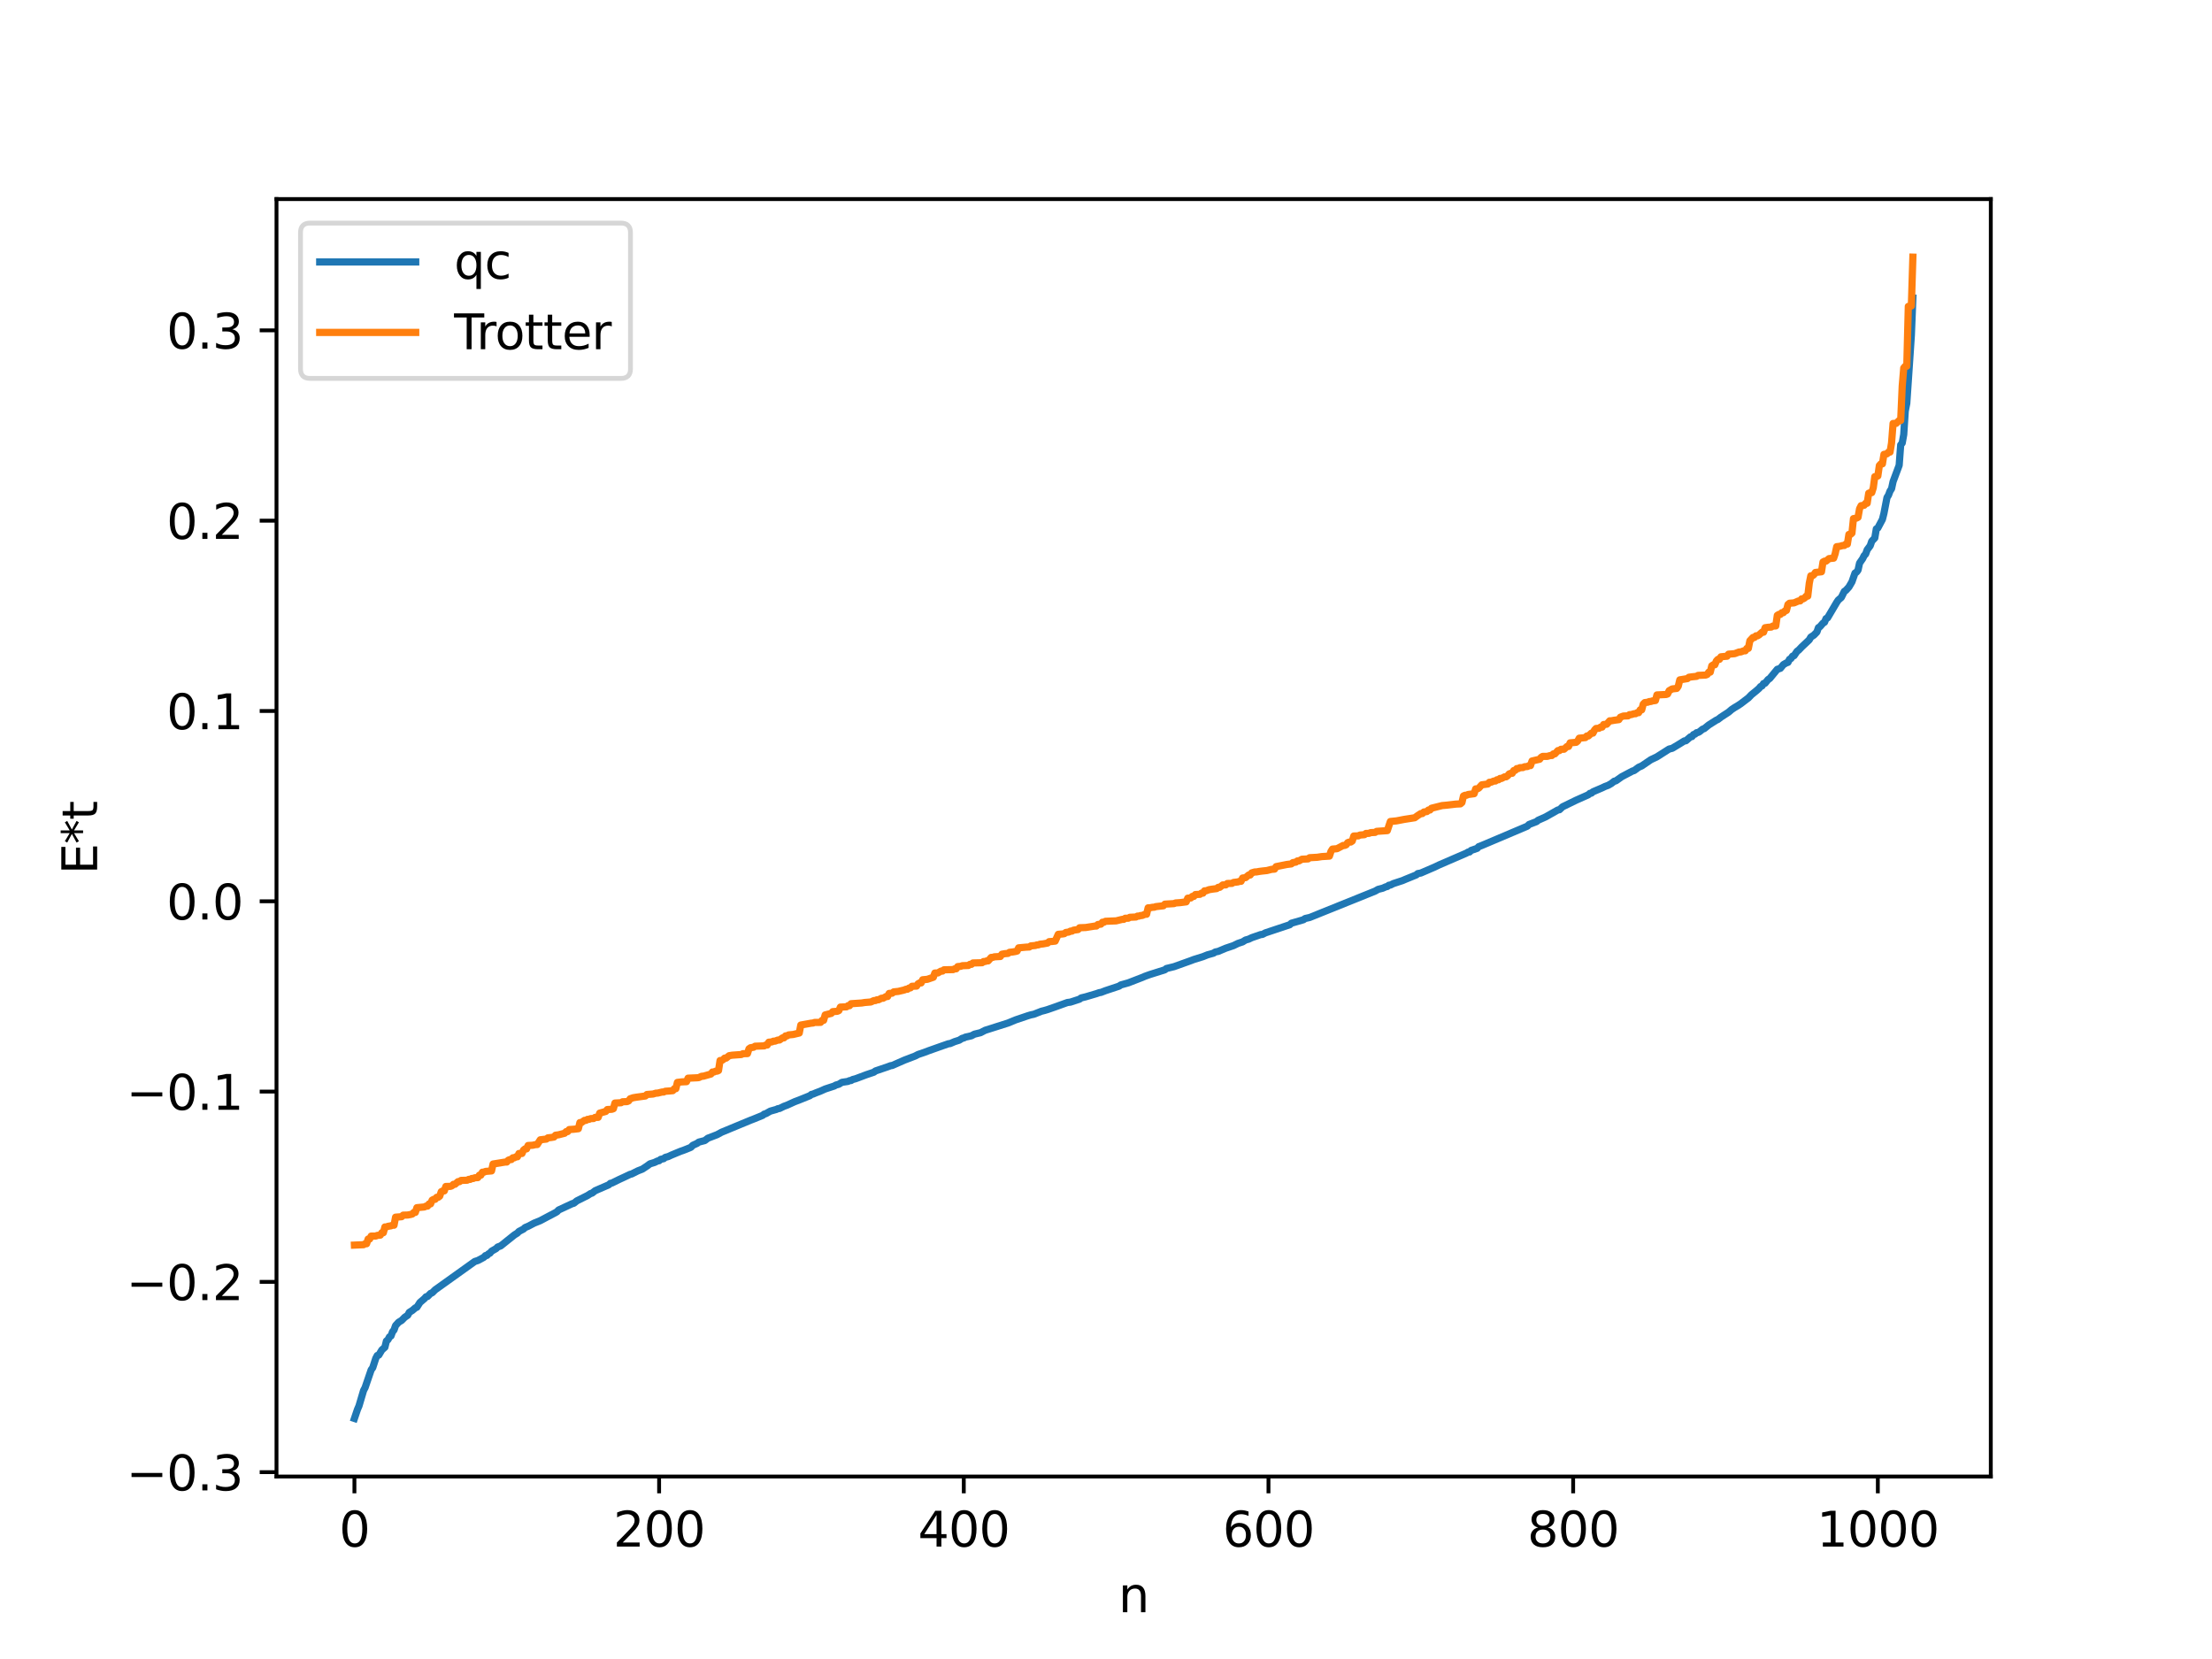 <?xml version="1.0" encoding="utf-8" standalone="no"?>
<!DOCTYPE svg PUBLIC "-//W3C//DTD SVG 1.1//EN"
  "http://www.w3.org/Graphics/SVG/1.1/DTD/svg11.dtd">
<svg xmlns:xlink="http://www.w3.org/1999/xlink" width="460.8pt" height="345.6pt" viewBox="0 0 460.8 345.6" xmlns="http://www.w3.org/2000/svg" version="1.1">
 <defs>
  <style type="text/css">*{stroke-linejoin: round; stroke-linecap: butt}</style>
 </defs>
 <g id="figure_1">
  <g id="patch_1">
   <path d="M 0 345.6 
L 460.8 345.6 
L 460.8 0 
L 0 0 
z
" style="fill: #ffffff"/>
  </g>
  <g id="axes_1">
   <g id="patch_2">
    <path d="M 57.6 307.584 
L 414.72 307.584 
L 414.72 41.472 
L 57.6 41.472 
z
" style="fill: #ffffff"/>
   </g>
   <g id="matplotlib.axis_1">
    <g id="xtick_1">
     <g id="line2d_1">
      <defs>
       <path id="mcfbc2d8ed8" d="M 0 0 
L 0 3.5 
" style="stroke: #000000; stroke-width: 0.8"/>
      </defs>
      <g>
       <use xlink:href="#mcfbc2d8ed8" x="73.833" y="307.584" style="stroke: #000000; stroke-width: 0.8"/>
      </g>
     </g>
     <g id="text_1">
      <!-- 0 -->
      <g transform="translate(70.651 322.182) scale(0.1 -0.1)">
       <defs>
        <path id="DejaVuSans-30" d="M 2034 4250 
Q 1547 4250 1301 3770 
Q 1056 3291 1056 2328 
Q 1056 1369 1301 889 
Q 1547 409 2034 409 
Q 2525 409 2770 889 
Q 3016 1369 3016 2328 
Q 3016 3291 2770 3770 
Q 2525 4250 2034 4250 
z
M 2034 4750 
Q 2819 4750 3233 4129 
Q 3647 3509 3647 2328 
Q 3647 1150 3233 529 
Q 2819 -91 2034 -91 
Q 1250 -91 836 529 
Q 422 1150 422 2328 
Q 422 3509 836 4129 
Q 1250 4750 2034 4750 
z
" transform="scale(0.016)"/>
       </defs>
       <use xlink:href="#DejaVuSans-30"/>
      </g>
     </g>
    </g>
    <g id="xtick_2">
     <g id="line2d_2">
      <g>
       <use xlink:href="#mcfbc2d8ed8" x="137.304" y="307.584" style="stroke: #000000; stroke-width: 0.8"/>
      </g>
     </g>
     <g id="text_2">
      <!-- 200 -->
      <g transform="translate(127.76 322.182) scale(0.1 -0.1)">
       <defs>
        <path id="DejaVuSans-32" d="M 1228 531 
L 3431 531 
L 3431 0 
L 469 0 
L 469 531 
Q 828 903 1448 1529 
Q 2069 2156 2228 2338 
Q 2531 2678 2651 2914 
Q 2772 3150 2772 3378 
Q 2772 3750 2511 3984 
Q 2250 4219 1831 4219 
Q 1534 4219 1204 4116 
Q 875 4013 500 3803 
L 500 4441 
Q 881 4594 1212 4672 
Q 1544 4750 1819 4750 
Q 2544 4750 2975 4387 
Q 3406 4025 3406 3419 
Q 3406 3131 3298 2873 
Q 3191 2616 2906 2266 
Q 2828 2175 2409 1742 
Q 1991 1309 1228 531 
z
" transform="scale(0.016)"/>
       </defs>
       <use xlink:href="#DejaVuSans-32"/>
       <use xlink:href="#DejaVuSans-30" x="63.623"/>
       <use xlink:href="#DejaVuSans-30" x="127.246"/>
      </g>
     </g>
    </g>
    <g id="xtick_3">
     <g id="line2d_3">
      <g>
       <use xlink:href="#mcfbc2d8ed8" x="200.775" y="307.584" style="stroke: #000000; stroke-width: 0.8"/>
      </g>
     </g>
     <g id="text_3">
      <!-- 400 -->
      <g transform="translate(191.231 322.182) scale(0.1 -0.1)">
       <defs>
        <path id="DejaVuSans-34" d="M 2419 4116 
L 825 1625 
L 2419 1625 
L 2419 4116 
z
M 2253 4666 
L 3047 4666 
L 3047 1625 
L 3713 1625 
L 3713 1100 
L 3047 1100 
L 3047 0 
L 2419 0 
L 2419 1100 
L 313 1100 
L 313 1709 
L 2253 4666 
z
" transform="scale(0.016)"/>
       </defs>
       <use xlink:href="#DejaVuSans-34"/>
       <use xlink:href="#DejaVuSans-30" x="63.623"/>
       <use xlink:href="#DejaVuSans-30" x="127.246"/>
      </g>
     </g>
    </g>
    <g id="xtick_4">
     <g id="line2d_4">
      <g>
       <use xlink:href="#mcfbc2d8ed8" x="264.246" y="307.584" style="stroke: #000000; stroke-width: 0.8"/>
      </g>
     </g>
     <g id="text_4">
      <!-- 600 -->
      <g transform="translate(254.702 322.182) scale(0.1 -0.1)">
       <defs>
        <path id="DejaVuSans-36" d="M 2113 2584 
Q 1688 2584 1439 2293 
Q 1191 2003 1191 1497 
Q 1191 994 1439 701 
Q 1688 409 2113 409 
Q 2538 409 2786 701 
Q 3034 994 3034 1497 
Q 3034 2003 2786 2293 
Q 2538 2584 2113 2584 
z
M 3366 4563 
L 3366 3988 
Q 3128 4100 2886 4159 
Q 2644 4219 2406 4219 
Q 1781 4219 1451 3797 
Q 1122 3375 1075 2522 
Q 1259 2794 1537 2939 
Q 1816 3084 2150 3084 
Q 2853 3084 3261 2657 
Q 3669 2231 3669 1497 
Q 3669 778 3244 343 
Q 2819 -91 2113 -91 
Q 1303 -91 875 529 
Q 447 1150 447 2328 
Q 447 3434 972 4092 
Q 1497 4750 2381 4750 
Q 2619 4750 2861 4703 
Q 3103 4656 3366 4563 
z
" transform="scale(0.016)"/>
       </defs>
       <use xlink:href="#DejaVuSans-36"/>
       <use xlink:href="#DejaVuSans-30" x="63.623"/>
       <use xlink:href="#DejaVuSans-30" x="127.246"/>
      </g>
     </g>
    </g>
    <g id="xtick_5">
     <g id="line2d_5">
      <g>
       <use xlink:href="#mcfbc2d8ed8" x="327.717" y="307.584" style="stroke: #000000; stroke-width: 0.8"/>
      </g>
     </g>
     <g id="text_5">
      <!-- 800 -->
      <g transform="translate(318.173 322.182) scale(0.1 -0.1)">
       <defs>
        <path id="DejaVuSans-38" d="M 2034 2216 
Q 1584 2216 1326 1975 
Q 1069 1734 1069 1313 
Q 1069 891 1326 650 
Q 1584 409 2034 409 
Q 2484 409 2743 651 
Q 3003 894 3003 1313 
Q 3003 1734 2745 1975 
Q 2488 2216 2034 2216 
z
M 1403 2484 
Q 997 2584 770 2862 
Q 544 3141 544 3541 
Q 544 4100 942 4425 
Q 1341 4750 2034 4750 
Q 2731 4750 3128 4425 
Q 3525 4100 3525 3541 
Q 3525 3141 3298 2862 
Q 3072 2584 2669 2484 
Q 3125 2378 3379 2068 
Q 3634 1759 3634 1313 
Q 3634 634 3220 271 
Q 2806 -91 2034 -91 
Q 1263 -91 848 271 
Q 434 634 434 1313 
Q 434 1759 690 2068 
Q 947 2378 1403 2484 
z
M 1172 3481 
Q 1172 3119 1398 2916 
Q 1625 2713 2034 2713 
Q 2441 2713 2670 2916 
Q 2900 3119 2900 3481 
Q 2900 3844 2670 4047 
Q 2441 4250 2034 4250 
Q 1625 4250 1398 4047 
Q 1172 3844 1172 3481 
z
" transform="scale(0.016)"/>
       </defs>
       <use xlink:href="#DejaVuSans-38"/>
       <use xlink:href="#DejaVuSans-30" x="63.623"/>
       <use xlink:href="#DejaVuSans-30" x="127.246"/>
      </g>
     </g>
    </g>
    <g id="xtick_6">
     <g id="line2d_6">
      <g>
       <use xlink:href="#mcfbc2d8ed8" x="391.188" y="307.584" style="stroke: #000000; stroke-width: 0.8"/>
      </g>
     </g>
     <g id="text_6">
      <!-- 1000 -->
      <g transform="translate(378.463 322.182) scale(0.1 -0.1)">
       <defs>
        <path id="DejaVuSans-31" d="M 794 531 
L 1825 531 
L 1825 4091 
L 703 3866 
L 703 4441 
L 1819 4666 
L 2450 4666 
L 2450 531 
L 3481 531 
L 3481 0 
L 794 0 
L 794 531 
z
" transform="scale(0.016)"/>
       </defs>
       <use xlink:href="#DejaVuSans-31"/>
       <use xlink:href="#DejaVuSans-30" x="63.623"/>
       <use xlink:href="#DejaVuSans-30" x="127.246"/>
       <use xlink:href="#DejaVuSans-30" x="190.869"/>
      </g>
     </g>
    </g>
    <g id="text_7">
     <!-- n -->
     <g transform="translate(232.991 335.861) scale(0.1 -0.1)">
      <defs>
       <path id="DejaVuSans-6e" d="M 3513 2113 
L 3513 0 
L 2938 0 
L 2938 2094 
Q 2938 2591 2744 2837 
Q 2550 3084 2163 3084 
Q 1697 3084 1428 2787 
Q 1159 2491 1159 1978 
L 1159 0 
L 581 0 
L 581 3500 
L 1159 3500 
L 1159 2956 
Q 1366 3272 1645 3428 
Q 1925 3584 2291 3584 
Q 2894 3584 3203 3211 
Q 3513 2838 3513 2113 
z
" transform="scale(0.016)"/>
      </defs>
      <use xlink:href="#DejaVuSans-6e"/>
     </g>
    </g>
   </g>
   <g id="matplotlib.axis_2">
    <g id="ytick_1">
     <g id="line2d_7">
      <defs>
       <path id="mf48dc40205" d="M 0 0 
L -3.5 0 
" style="stroke: #000000; stroke-width: 0.8"/>
      </defs>
      <g>
       <use xlink:href="#mf48dc40205" x="57.6" y="306.678" style="stroke: #000000; stroke-width: 0.8"/>
      </g>
     </g>
     <g id="text_8">
      <!-- −0.3 -->
      <g transform="translate(26.317 310.477) scale(0.1 -0.1)">
       <defs>
        <path id="DejaVuSans-2212" d="M 678 2272 
L 4684 2272 
L 4684 1741 
L 678 1741 
L 678 2272 
z
" transform="scale(0.016)"/>
        <path id="DejaVuSans-2e" d="M 684 794 
L 1344 794 
L 1344 0 
L 684 0 
L 684 794 
z
" transform="scale(0.016)"/>
        <path id="DejaVuSans-33" d="M 2597 2516 
Q 3050 2419 3304 2112 
Q 3559 1806 3559 1356 
Q 3559 666 3084 287 
Q 2609 -91 1734 -91 
Q 1441 -91 1130 -33 
Q 819 25 488 141 
L 488 750 
Q 750 597 1062 519 
Q 1375 441 1716 441 
Q 2309 441 2620 675 
Q 2931 909 2931 1356 
Q 2931 1769 2642 2001 
Q 2353 2234 1838 2234 
L 1294 2234 
L 1294 2753 
L 1863 2753 
Q 2328 2753 2575 2939 
Q 2822 3125 2822 3475 
Q 2822 3834 2567 4026 
Q 2313 4219 1838 4219 
Q 1578 4219 1281 4162 
Q 984 4106 628 3988 
L 628 4550 
Q 988 4650 1302 4700 
Q 1616 4750 1894 4750 
Q 2613 4750 3031 4423 
Q 3450 4097 3450 3541 
Q 3450 3153 3228 2886 
Q 3006 2619 2597 2516 
z
" transform="scale(0.016)"/>
       </defs>
       <use xlink:href="#DejaVuSans-2212"/>
       <use xlink:href="#DejaVuSans-30" x="83.789"/>
       <use xlink:href="#DejaVuSans-2e" x="147.412"/>
       <use xlink:href="#DejaVuSans-33" x="179.199"/>
      </g>
     </g>
    </g>
    <g id="ytick_2">
     <g id="line2d_8">
      <g>
       <use xlink:href="#mf48dc40205" x="57.6" y="267.035" style="stroke: #000000; stroke-width: 0.8"/>
      </g>
     </g>
     <g id="text_9">
      <!-- −0.2 -->
      <g transform="translate(26.317 270.835) scale(0.1 -0.1)">
       <use xlink:href="#DejaVuSans-2212"/>
       <use xlink:href="#DejaVuSans-30" x="83.789"/>
       <use xlink:href="#DejaVuSans-2e" x="147.412"/>
       <use xlink:href="#DejaVuSans-32" x="179.199"/>
      </g>
     </g>
    </g>
    <g id="ytick_3">
     <g id="line2d_9">
      <g>
       <use xlink:href="#mf48dc40205" x="57.6" y="227.393" style="stroke: #000000; stroke-width: 0.8"/>
      </g>
     </g>
     <g id="text_10">
      <!-- −0.1 -->
      <g transform="translate(26.317 231.192) scale(0.1 -0.1)">
       <use xlink:href="#DejaVuSans-2212"/>
       <use xlink:href="#DejaVuSans-30" x="83.789"/>
       <use xlink:href="#DejaVuSans-2e" x="147.412"/>
       <use xlink:href="#DejaVuSans-31" x="179.199"/>
      </g>
     </g>
    </g>
    <g id="ytick_4">
     <g id="line2d_10">
      <g>
       <use xlink:href="#mf48dc40205" x="57.6" y="187.751" style="stroke: #000000; stroke-width: 0.8"/>
      </g>
     </g>
     <g id="text_11">
      <!-- 0.0 -->
      <g transform="translate(34.697 191.55) scale(0.1 -0.1)">
       <use xlink:href="#DejaVuSans-30"/>
       <use xlink:href="#DejaVuSans-2e" x="63.623"/>
       <use xlink:href="#DejaVuSans-30" x="95.41"/>
      </g>
     </g>
    </g>
    <g id="ytick_5">
     <g id="line2d_11">
      <g>
       <use xlink:href="#mf48dc40205" x="57.6" y="148.108" style="stroke: #000000; stroke-width: 0.8"/>
      </g>
     </g>
     <g id="text_12">
      <!-- 0.1 -->
      <g transform="translate(34.697 151.907) scale(0.1 -0.1)">
       <use xlink:href="#DejaVuSans-30"/>
       <use xlink:href="#DejaVuSans-2e" x="63.623"/>
       <use xlink:href="#DejaVuSans-31" x="95.41"/>
      </g>
     </g>
    </g>
    <g id="ytick_6">
     <g id="line2d_12">
      <g>
       <use xlink:href="#mf48dc40205" x="57.6" y="108.466" style="stroke: #000000; stroke-width: 0.8"/>
      </g>
     </g>
     <g id="text_13">
      <!-- 0.2 -->
      <g transform="translate(34.697 112.265) scale(0.1 -0.1)">
       <use xlink:href="#DejaVuSans-30"/>
       <use xlink:href="#DejaVuSans-2e" x="63.623"/>
       <use xlink:href="#DejaVuSans-32" x="95.41"/>
      </g>
     </g>
    </g>
    <g id="ytick_7">
     <g id="line2d_13">
      <g>
       <use xlink:href="#mf48dc40205" x="57.6" y="68.823" style="stroke: #000000; stroke-width: 0.8"/>
      </g>
     </g>
     <g id="text_14">
      <!-- 0.3 -->
      <g transform="translate(34.697 72.623) scale(0.1 -0.1)">
       <use xlink:href="#DejaVuSans-30"/>
       <use xlink:href="#DejaVuSans-2e" x="63.623"/>
       <use xlink:href="#DejaVuSans-33" x="95.41"/>
      </g>
     </g>
    </g>
    <g id="text_15">
     <!-- E*t -->
     <g transform="translate(20.238 182.148) rotate(-90) scale(0.1 -0.1)">
      <defs>
       <path id="DejaVuSans-45" d="M 628 4666 
L 3578 4666 
L 3578 4134 
L 1259 4134 
L 1259 2753 
L 3481 2753 
L 3481 2222 
L 1259 2222 
L 1259 531 
L 3634 531 
L 3634 0 
L 628 0 
L 628 4666 
z
" transform="scale(0.016)"/>
       <path id="DejaVuSans-2a" d="M 3009 3897 
L 1888 3291 
L 3009 2681 
L 2828 2375 
L 1778 3009 
L 1778 1831 
L 1422 1831 
L 1422 3009 
L 372 2375 
L 191 2681 
L 1313 3291 
L 191 3897 
L 372 4206 
L 1422 3572 
L 1422 4750 
L 1778 4750 
L 1778 3572 
L 2828 4206 
L 3009 3897 
z
" transform="scale(0.016)"/>
       <path id="DejaVuSans-74" d="M 1172 4494 
L 1172 3500 
L 2356 3500 
L 2356 3053 
L 1172 3053 
L 1172 1153 
Q 1172 725 1289 603 
Q 1406 481 1766 481 
L 2356 481 
L 2356 0 
L 1766 0 
Q 1100 0 847 248 
Q 594 497 594 1153 
L 594 3053 
L 172 3053 
L 172 3500 
L 594 3500 
L 594 4494 
L 1172 4494 
z
" transform="scale(0.016)"/>
      </defs>
      <use xlink:href="#DejaVuSans-45"/>
      <use xlink:href="#DejaVuSans-2a" x="63.184"/>
      <use xlink:href="#DejaVuSans-74" x="113.184"/>
     </g>
    </g>
   </g>
   <g id="line2d_14">
    <path d="M 73.833 295.488 
L 74.467 293.617 
L 74.785 292.878 
L 75.737 289.667 
L 76.054 289.065 
L 77.324 285.354 
L 77.641 284.932 
L 78.276 282.976 
L 78.593 282.375 
L 78.91 282.287 
L 79.545 281.22 
L 80.18 280.657 
L 80.497 279.355 
L 80.815 279.1 
L 81.132 278.5 
L 81.449 278.31 
L 81.767 277.44 
L 82.084 277.058 
L 82.401 276.146 
L 83.036 275.449 
L 83.671 275.063 
L 84.305 274.419 
L 84.94 273.987 
L 85.258 273.392 
L 85.892 272.996 
L 86.527 272.448 
L 86.844 272.321 
L 87.479 271.331 
L 88.431 270.511 
L 88.748 270.147 
L 89.066 270.079 
L 89.7 269.438 
L 90.018 269.324 
L 90.653 268.691 
L 98.904 262.79 
L 99.539 262.589 
L 100.173 262.259 
L 100.808 261.91 
L 101.125 261.566 
L 101.443 261.527 
L 101.76 261.198 
L 102.077 261.048 
L 102.395 260.649 
L 103.347 260.107 
L 103.664 259.78 
L 104.299 259.548 
L 107.155 257.263 
L 107.79 256.862 
L 108.107 256.531 
L 109.059 256.035 
L 109.377 255.724 
L 110.011 255.462 
L 111.281 254.797 
L 112.55 254.285 
L 114.137 253.439 
L 115.724 252.608 
L 116.041 252.416 
L 116.358 252.069 
L 119.215 250.742 
L 119.532 250.667 
L 120.167 250.163 
L 122.388 249.052 
L 123.023 248.639 
L 123.34 248.553 
L 123.975 248.052 
L 126.831 246.811 
L 127.148 246.515 
L 127.466 246.452 
L 129.053 245.671 
L 130.005 245.235 
L 131.274 244.634 
L 131.591 244.56 
L 132.861 243.919 
L 133.813 243.549 
L 134.765 242.92 
L 135.4 242.45 
L 136.352 242.159 
L 136.986 241.852 
L 137.304 241.8 
L 137.621 241.515 
L 138.256 241.373 
L 138.573 241.105 
L 139.208 240.936 
L 139.843 240.635 
L 141.747 239.846 
L 142.381 239.628 
L 143.651 239.122 
L 143.968 238.977 
L 144.286 238.608 
L 145.238 238.174 
L 145.555 237.926 
L 146.824 237.599 
L 147.459 237.112 
L 149.363 236.383 
L 150.315 235.864 
L 156.345 233.366 
L 156.98 233.122 
L 158.884 232.348 
L 159.201 232.084 
L 159.519 232.004 
L 160.471 231.47 
L 161.74 231.112 
L 162.058 230.951 
L 162.375 230.924 
L 163.327 230.458 
L 163.962 230.228 
L 165.548 229.506 
L 166.5 229.146 
L 168.722 228.249 
L 169.039 227.987 
L 169.357 227.92 
L 169.991 227.652 
L 170.943 227.288 
L 171.896 226.858 
L 173.8 226.235 
L 174.117 226.043 
L 174.752 225.862 
L 175.386 225.468 
L 176.656 225.278 
L 176.973 225.11 
L 177.291 225.092 
L 177.608 224.888 
L 178.243 224.72 
L 180.464 223.888 
L 182.051 223.355 
L 182.368 223.102 
L 184.907 222.242 
L 185.542 222.001 
L 185.859 221.964 
L 188.398 220.845 
L 190.62 219.996 
L 191.254 219.667 
L 192.524 219.238 
L 193.476 218.878 
L 196.332 217.866 
L 197.601 217.424 
L 197.919 217.4 
L 198.871 216.99 
L 199.823 216.688 
L 200.458 216.293 
L 200.775 216.233 
L 201.092 216.06 
L 201.727 215.922 
L 202.362 215.771 
L 202.996 215.435 
L 204.266 215.125 
L 205.218 214.629 
L 209.978 213.12 
L 211.565 212.464 
L 214.104 211.605 
L 214.739 211.414 
L 215.373 211.283 
L 216.96 210.658 
L 217.595 210.501 
L 218.229 210.312 
L 219.816 209.758 
L 222.355 208.843 
L 222.99 208.762 
L 224.894 208.141 
L 225.211 207.889 
L 226.163 207.659 
L 228.385 207.002 
L 229.02 206.779 
L 229.337 206.741 
L 230.289 206.375 
L 233.145 205.426 
L 233.462 205.187 
L 235.049 204.744 
L 237.905 203.639 
L 238.54 203.369 
L 239.492 203.027 
L 240.762 202.626 
L 242.666 202.027 
L 242.983 201.76 
L 244.57 201.374 
L 248.061 200.124 
L 248.696 199.879 
L 250.6 199.289 
L 251.552 198.907 
L 252.821 198.551 
L 253.139 198.323 
L 253.773 198.193 
L 255.36 197.525 
L 256.947 196.992 
L 257.899 196.526 
L 258.851 196.213 
L 259.486 195.816 
L 260.12 195.644 
L 260.755 195.338 
L 262.659 194.68 
L 262.977 194.662 
L 263.611 194.33 
L 268.689 192.636 
L 269.006 192.328 
L 271.545 191.594 
L 271.862 191.349 
L 272.815 191.133 
L 286.461 185.633 
L 287.096 185.27 
L 288.048 185.027 
L 288.682 184.742 
L 289 184.676 
L 289.317 184.416 
L 289.634 184.379 
L 290.269 184.062 
L 292.173 183.44 
L 292.808 183.165 
L 295.029 182.264 
L 295.347 181.987 
L 295.981 181.869 
L 298.838 180.637 
L 299.79 180.18 
L 305.502 177.71 
L 305.82 177.505 
L 306.137 177.482 
L 306.454 177.159 
L 307.724 176.723 
L 308.041 176.372 
L 308.676 176.132 
L 318.196 172.096 
L 318.514 171.759 
L 320.1 171.15 
L 320.418 170.873 
L 322.005 170.166 
L 324.543 168.726 
L 324.861 168.684 
L 325.496 168.081 
L 328.352 166.691 
L 330.256 165.845 
L 330.891 165.56 
L 331.208 165.269 
L 331.525 165.223 
L 331.843 164.943 
L 333.747 164.13 
L 334.381 163.825 
L 335.016 163.593 
L 335.651 163.228 
L 336.286 162.737 
L 336.603 162.675 
L 337.872 161.781 
L 340.094 160.614 
L 340.411 160.53 
L 341.363 159.835 
L 341.998 159.558 
L 343.902 158.263 
L 345.172 157.656 
L 347.71 156.04 
L 348.345 155.888 
L 349.932 154.936 
L 350.884 154.346 
L 351.201 154.314 
L 352.153 153.498 
L 352.471 153.444 
L 352.788 153.023 
L 353.105 152.933 
L 353.423 152.641 
L 353.74 152.586 
L 354.058 152.41 
L 354.692 151.889 
L 355.01 151.797 
L 355.962 151.027 
L 357.548 150.022 
L 357.866 149.885 
L 358.5 149.392 
L 360.087 148.362 
L 360.722 147.816 
L 361.357 147.393 
L 361.991 147.02 
L 362.626 146.603 
L 363.896 145.632 
L 364.213 145.398 
L 364.848 144.735 
L 365.8 143.962 
L 366.434 143.413 
L 366.752 143.026 
L 367.069 142.89 
L 367.386 142.384 
L 367.704 142.328 
L 368.339 141.541 
L 368.656 141.356 
L 370.243 139.429 
L 370.877 139.229 
L 371.512 138.453 
L 372.147 138.085 
L 372.464 137.985 
L 372.781 137.351 
L 373.099 137.174 
L 373.416 136.7 
L 373.734 136.591 
L 374.368 135.666 
L 374.686 135.445 
L 375.32 134.777 
L 376.59 133.584 
L 376.907 133.275 
L 377.224 132.724 
L 377.859 132.312 
L 378.494 131.664 
L 378.811 130.753 
L 379.129 130.552 
L 379.763 129.817 
L 380.081 129.625 
L 380.398 128.859 
L 380.715 128.711 
L 382.62 125.488 
L 382.937 125.014 
L 383.572 124.468 
L 384.206 123.198 
L 384.524 122.992 
L 385.158 122.295 
L 385.793 121.211 
L 386.428 119.39 
L 386.745 119.188 
L 387.062 118.771 
L 387.38 117.308 
L 388.015 116.394 
L 388.332 115.755 
L 388.649 115.419 
L 388.967 114.529 
L 389.601 113.688 
L 389.919 112.748 
L 390.553 112.072 
L 390.871 110.175 
L 391.188 109.991 
L 392.14 108.2 
L 392.458 106.939 
L 393.092 103.657 
L 393.41 103.145 
L 393.727 102.299 
L 394.044 101.816 
L 394.362 100.331 
L 395.631 96.926 
L 395.948 92.676 
L 396.266 92.287 
L 396.583 90.521 
L 396.9 85.626 
L 397.218 84.011 
L 398.17 69.841 
L 398.487 62.086 
L 398.487 62.086 
" clip-path="url(#p786c03b882)" style="fill: none; stroke: #1f77b4; stroke-width: 1.5; stroke-linecap: square"/>
   </g>
   <g id="line2d_15">
    <path d="M 73.833 259.377 
L 75.737 259.294 
L 76.054 259.095 
L 76.372 259.095 
L 76.689 258.116 
L 77.006 258.116 
L 77.324 257.5 
L 78.276 257.497 
L 78.593 257.355 
L 79.228 257.298 
L 79.545 256.796 
L 79.862 256.796 
L 80.18 255.598 
L 80.497 255.598 
L 80.815 255.468 
L 81.449 255.36 
L 81.767 255.235 
L 82.084 255.235 
L 82.401 253.56 
L 83.671 253.46 
L 83.988 253.139 
L 84.94 253.11 
L 85.575 252.991 
L 85.892 252.902 
L 86.21 252.566 
L 86.527 252.566 
L 86.844 251.58 
L 88.431 251.43 
L 88.748 251.255 
L 89.066 251.255 
L 89.383 250.792 
L 89.7 250.792 
L 90.018 250.021 
L 90.335 249.841 
L 90.653 249.841 
L 90.97 249.419 
L 91.287 249.419 
L 91.605 249.166 
L 91.922 248.25 
L 92.239 248.084 
L 92.557 248.084 
L 92.874 247.161 
L 93.826 247.144 
L 94.143 247.03 
L 94.461 246.714 
L 94.778 246.714 
L 95.413 246.157 
L 95.73 246.157 
L 96.048 245.902 
L 97.317 245.861 
L 97.634 245.689 
L 97.952 245.689 
L 98.269 245.503 
L 98.586 245.503 
L 98.904 245.35 
L 99.539 245.318 
L 99.856 244.808 
L 100.173 244.808 
L 100.491 244.19 
L 100.808 244.19 
L 101.125 244.031 
L 102.395 243.923 
L 102.712 242.486 
L 105.251 242.075 
L 105.568 242.075 
L 105.886 241.697 
L 106.203 241.558 
L 106.52 241.558 
L 106.838 241.188 
L 107.155 241.188 
L 107.472 240.983 
L 107.79 240.983 
L 108.107 240.292 
L 108.742 240.291 
L 109.059 239.588 
L 109.377 239.335 
L 109.694 239.335 
L 110.011 238.625 
L 110.963 238.576 
L 111.598 238.43 
L 111.915 238.43 
L 112.55 237.44 
L 113.82 237.291 
L 114.137 237.034 
L 114.772 236.968 
L 115.406 236.864 
L 115.724 236.486 
L 116.358 236.401 
L 117.628 236.076 
L 117.945 235.731 
L 118.262 235.731 
L 118.58 235.305 
L 119.532 235.242 
L 120.484 235.131 
L 120.801 233.853 
L 121.119 233.853 
L 121.753 233.393 
L 122.071 233.393 
L 122.388 233.184 
L 122.705 233.184 
L 123.023 233.03 
L 123.658 233.007 
L 123.975 232.767 
L 124.61 232.766 
L 124.927 231.881 
L 126.196 231.533 
L 126.514 231.139 
L 127.466 231.081 
L 127.783 230.96 
L 128.1 229.785 
L 129.37 229.72 
L 129.687 229.519 
L 130.639 229.484 
L 130.957 229.339 
L 131.274 228.891 
L 131.909 228.677 
L 132.543 228.572 
L 134.448 228.314 
L 134.765 228.001 
L 136.034 227.907 
L 136.669 227.716 
L 136.986 227.716 
L 137.939 227.486 
L 138.256 227.486 
L 138.573 227.33 
L 139.525 227.264 
L 140.16 227.203 
L 140.477 226.794 
L 140.795 226.794 
L 141.112 225.482 
L 142.064 225.375 
L 143.016 225.332 
L 143.334 224.606 
L 145.238 224.52 
L 145.555 224.491 
L 146.19 224.196 
L 146.507 224.196 
L 148.094 223.743 
L 148.411 223.321 
L 148.729 223.321 
L 149.046 223.154 
L 149.363 223.154 
L 149.681 223.012 
L 149.998 220.929 
L 150.315 220.929 
L 150.633 220.75 
L 150.95 220.425 
L 151.267 220.425 
L 151.902 219.918 
L 152.537 219.814 
L 154.124 219.699 
L 154.441 219.68 
L 154.758 219.505 
L 155.71 219.48 
L 156.028 218.487 
L 156.345 218.262 
L 156.98 218.163 
L 157.297 217.944 
L 159.201 217.874 
L 159.519 217.698 
L 159.836 217.698 
L 160.153 217.107 
L 160.788 217.053 
L 161.105 216.899 
L 161.423 216.899 
L 162.058 216.657 
L 162.375 216.657 
L 163.01 216.205 
L 163.327 216.205 
L 163.644 215.794 
L 163.962 215.794 
L 164.279 215.592 
L 165.231 215.501 
L 166.5 215.197 
L 166.818 213.537 
L 169.039 213.137 
L 169.357 213.121 
L 169.674 212.993 
L 170.943 212.978 
L 171.261 212.558 
L 171.578 212.558 
L 171.896 211.426 
L 173.165 211.106 
L 173.482 210.741 
L 174.434 210.673 
L 174.752 210.521 
L 175.069 209.794 
L 176.339 209.74 
L 176.656 209.507 
L 176.973 209.507 
L 177.291 209.091 
L 179.512 208.942 
L 180.147 208.836 
L 181.416 208.733 
L 182.051 208.436 
L 182.368 208.436 
L 182.686 208.277 
L 183.003 208.277 
L 183.638 207.952 
L 183.955 207.952 
L 184.59 207.595 
L 184.907 207.595 
L 185.224 206.946 
L 185.859 206.901 
L 186.177 206.625 
L 187.129 206.528 
L 188.398 206.224 
L 188.715 206.076 
L 189.033 206.076 
L 189.35 205.84 
L 189.667 205.791 
L 189.985 205.456 
L 190.937 205.422 
L 191.254 204.939 
L 191.572 204.763 
L 191.889 204.763 
L 192.206 204.101 
L 193.158 204.016 
L 194.428 203.582 
L 194.745 202.7 
L 195.38 202.681 
L 196.015 202.3 
L 196.332 202.3 
L 196.649 202.026 
L 198.553 201.986 
L 198.871 201.821 
L 199.188 201.821 
L 199.505 201.36 
L 200.14 201.301 
L 200.458 201.174 
L 201.727 201.127 
L 202.044 200.893 
L 202.362 200.893 
L 202.679 200.604 
L 204.583 200.554 
L 204.9 200.303 
L 205.218 200.303 
L 205.535 200.17 
L 205.853 200.17 
L 206.487 199.45 
L 206.805 199.45 
L 207.122 199.324 
L 208.391 199.256 
L 208.709 198.783 
L 209.343 198.665 
L 209.978 198.613 
L 210.296 198.384 
L 210.93 198.317 
L 211.565 198.208 
L 211.882 198.121 
L 212.2 197.453 
L 213.786 197.307 
L 214.421 197.278 
L 214.739 197.048 
L 215.691 196.961 
L 216.008 196.838 
L 216.325 196.838 
L 216.643 196.693 
L 217.277 196.633 
L 218.229 196.456 
L 218.547 196.163 
L 219.181 196.123 
L 219.816 196.052 
L 220.451 194.638 
L 221.403 194.556 
L 221.72 194.498 
L 222.038 194.249 
L 222.672 194.16 
L 222.99 193.971 
L 223.307 193.971 
L 223.624 193.77 
L 224.577 193.644 
L 224.894 193.268 
L 226.163 193.219 
L 228.067 192.918 
L 228.385 192.918 
L 228.702 192.595 
L 229.337 192.518 
L 229.654 192.117 
L 229.972 192.117 
L 230.289 191.922 
L 232.51 191.832 
L 233.78 191.52 
L 234.097 191.52 
L 234.415 191.286 
L 235.049 191.281 
L 235.367 191.09 
L 236.636 191.029 
L 236.953 190.845 
L 237.271 190.845 
L 237.588 190.72 
L 237.905 190.72 
L 238.54 190.455 
L 238.858 190.455 
L 239.175 189.119 
L 239.492 189.119 
L 240.127 189.001 
L 240.444 188.992 
L 240.762 188.871 
L 241.396 188.796 
L 242.348 188.69 
L 242.666 188.35 
L 244.57 188.239 
L 244.887 188.1 
L 245.839 188.035 
L 247.109 187.871 
L 247.426 187.108 
L 248.061 187.065 
L 248.378 186.738 
L 248.696 186.738 
L 249.013 186.352 
L 249.965 186.304 
L 250.282 186.062 
L 250.6 186.062 
L 250.917 185.579 
L 251.234 185.579 
L 251.869 185.337 
L 252.504 185.232 
L 253.456 185.109 
L 253.773 184.85 
L 254.091 184.85 
L 254.725 184.346 
L 255.36 184.339 
L 255.677 184.047 
L 256.629 184.026 
L 256.947 183.83 
L 257.899 183.715 
L 258.216 183.594 
L 258.534 183.594 
L 258.851 182.909 
L 259.486 182.825 
L 260.12 182.278 
L 260.438 182.278 
L 260.755 181.835 
L 261.39 181.646 
L 261.707 181.646 
L 262.342 181.531 
L 262.977 181.449 
L 263.929 181.348 
L 264.881 181.103 
L 265.515 181.053 
L 265.833 180.534 
L 268.054 180.087 
L 269.006 179.967 
L 269.324 179.698 
L 269.958 179.593 
L 270.276 179.345 
L 270.593 179.345 
L 271.228 178.99 
L 272.497 178.924 
L 272.815 178.676 
L 274.401 178.589 
L 275.353 178.443 
L 276.94 178.346 
L 277.258 177.377 
L 277.575 176.881 
L 278.527 176.799 
L 279.796 176.125 
L 280.114 176.125 
L 280.431 175.987 
L 280.748 175.542 
L 281.066 175.415 
L 281.383 175.415 
L 281.7 175.2 
L 282.018 174.157 
L 282.97 174.126 
L 283.287 173.958 
L 284.239 173.877 
L 284.557 173.618 
L 285.191 173.606 
L 285.509 173.453 
L 286.461 173.405 
L 286.778 173.187 
L 289 173.033 
L 289.634 171.131 
L 290.904 171.005 
L 292.491 170.7 
L 294.712 170.355 
L 295.347 169.89 
L 295.981 169.483 
L 296.299 169.483 
L 296.616 169.154 
L 297.251 169.062 
L 297.568 168.742 
L 297.886 168.742 
L 298.203 168.369 
L 300.424 167.814 
L 301.377 167.732 
L 303.281 167.509 
L 304.233 167.46 
L 304.55 167.182 
L 304.867 165.816 
L 305.185 165.665 
L 305.502 165.665 
L 305.82 165.509 
L 306.454 165.427 
L 307.089 165.342 
L 307.406 164.339 
L 307.724 164.339 
L 308.041 164.195 
L 308.676 163.494 
L 309.945 163.323 
L 310.262 162.964 
L 310.58 162.964 
L 311.215 162.696 
L 311.532 162.696 
L 311.849 162.443 
L 312.167 162.443 
L 312.484 162.165 
L 312.801 162.165 
L 313.436 161.829 
L 313.753 161.829 
L 314.071 161.599 
L 314.388 161.224 
L 314.705 161.093 
L 315.023 161.093 
L 315.34 160.524 
L 315.658 160.468 
L 315.975 160.109 
L 316.292 160.109 
L 316.61 159.923 
L 317.244 159.901 
L 317.562 159.731 
L 318.196 159.677 
L 318.514 159.49 
L 318.831 159.49 
L 319.148 158.529 
L 320.735 158.166 
L 321.053 157.754 
L 321.37 157.572 
L 322.322 157.566 
L 322.957 157.39 
L 323.274 157.39 
L 323.591 157.047 
L 323.909 157.047 
L 324.543 156.359 
L 324.861 156.359 
L 325.178 156.088 
L 325.813 156.079 
L 326.448 155.501 
L 326.765 155.501 
L 327.082 154.75 
L 328.034 154.666 
L 328.352 154.633 
L 328.669 154.356 
L 328.986 153.777 
L 330.256 153.657 
L 330.573 153.319 
L 330.891 153.319 
L 331.525 152.723 
L 331.843 152.723 
L 332.16 152.1 
L 332.477 151.759 
L 333.112 151.708 
L 333.429 151.473 
L 333.747 151.473 
L 334.064 150.931 
L 334.699 150.872 
L 335.334 150.157 
L 335.651 150.157 
L 336.286 150.04 
L 337.238 149.914 
L 337.555 149.4 
L 338.19 149.163 
L 339.142 149.128 
L 339.459 148.876 
L 339.777 148.876 
L 340.411 148.679 
L 340.729 148.679 
L 341.046 148.468 
L 341.363 148.468 
L 341.681 147.871 
L 341.998 147.871 
L 342.315 146.68 
L 342.633 146.363 
L 343.267 146.287 
L 343.585 146.136 
L 343.902 146.136 
L 344.22 146.015 
L 344.854 145.934 
L 345.172 144.766 
L 347.076 144.675 
L 347.393 144.566 
L 347.71 143.885 
L 348.345 143.517 
L 349.297 143.408 
L 349.615 142.948 
L 349.932 141.627 
L 351.519 141.365 
L 351.836 141.085 
L 352.471 140.994 
L 353.423 140.897 
L 353.74 140.698 
L 355.327 140.628 
L 355.644 140.494 
L 355.962 140.018 
L 356.279 140.018 
L 356.596 138.698 
L 356.914 138.488 
L 357.231 138.488 
L 357.548 137.692 
L 357.866 137.357 
L 358.183 137.357 
L 358.5 136.825 
L 359.453 136.728 
L 359.77 136.708 
L 360.087 136.276 
L 361.357 136.17 
L 362.309 135.814 
L 362.626 135.814 
L 363.261 135.574 
L 363.578 135.574 
L 363.896 135.073 
L 364.213 135.073 
L 364.53 133.486 
L 365.165 132.798 
L 365.482 132.798 
L 365.8 132.456 
L 366.117 132.456 
L 366.434 132.268 
L 367.069 131.698 
L 367.386 131.698 
L 367.704 130.767 
L 368.339 130.672 
L 368.973 130.631 
L 369.291 130.423 
L 369.925 130.393 
L 370.243 128.197 
L 370.56 127.993 
L 370.877 127.993 
L 371.195 127.63 
L 371.512 127.63 
L 371.829 127.274 
L 372.147 127.168 
L 372.464 125.932 
L 372.781 125.668 
L 373.734 125.59 
L 374.686 125.18 
L 375.003 125.18 
L 375.32 124.751 
L 375.638 124.751 
L 375.955 124.558 
L 376.272 124.181 
L 376.59 124.181 
L 376.907 121.485 
L 377.224 119.948 
L 377.542 119.948 
L 377.859 119.728 
L 378.177 119.253 
L 379.446 119.11 
L 379.763 117.071 
L 380.081 116.899 
L 380.398 116.899 
L 381.033 116.366 
L 381.985 116.277 
L 382.302 115.333 
L 382.62 113.883 
L 383.254 113.808 
L 383.889 113.636 
L 384.206 113.636 
L 384.524 113.342 
L 384.841 113.342 
L 385.158 111.331 
L 385.476 111.331 
L 385.793 111.058 
L 386.11 108.034 
L 386.745 107.935 
L 387.062 107.761 
L 387.38 105.976 
L 387.697 105.345 
L 388.332 105.257 
L 388.649 104.837 
L 388.967 104.837 
L 389.284 102.748 
L 389.601 102.627 
L 389.919 102.627 
L 390.236 101.619 
L 390.553 99.292 
L 390.871 99.292 
L 391.188 99.154 
L 391.505 96.978 
L 391.823 96.632 
L 392.14 96.632 
L 392.458 94.653 
L 393.092 94.541 
L 393.41 94.181 
L 393.727 94.181 
L 394.044 92.276 
L 394.362 88.214 
L 394.996 88.199 
L 395.631 87.597 
L 395.948 87.597 
L 396.266 80.445 
L 396.583 76.647 
L 396.9 76.289 
L 397.218 76.289 
L 397.535 63.824 
L 398.17 63.739 
L 398.487 53.568 
L 398.487 53.568 
" clip-path="url(#p786c03b882)" style="fill: none; stroke: #ff7f0e; stroke-width: 1.5; stroke-linecap: square"/>
   </g>
   <g id="patch_3">
    <path d="M 57.6 307.584 
L 57.6 41.472 
" style="fill: none; stroke: #000000; stroke-width: 0.8; stroke-linejoin: miter; stroke-linecap: square"/>
   </g>
   <g id="patch_4">
    <path d="M 414.72 307.584 
L 414.72 41.472 
" style="fill: none; stroke: #000000; stroke-width: 0.8; stroke-linejoin: miter; stroke-linecap: square"/>
   </g>
   <g id="patch_5">
    <path d="M 57.6 307.584 
L 414.72 307.584 
" style="fill: none; stroke: #000000; stroke-width: 0.8; stroke-linejoin: miter; stroke-linecap: square"/>
   </g>
   <g id="patch_6">
    <path d="M 57.6 41.472 
L 414.72 41.472 
" style="fill: none; stroke: #000000; stroke-width: 0.8; stroke-linejoin: miter; stroke-linecap: square"/>
   </g>
   <g id="legend_1">
    <g id="patch_7">
     <path d="M 64.6 78.828 
L 129.342 78.828 
Q 131.342 78.828 131.342 76.828 
L 131.342 48.472 
Q 131.342 46.472 129.342 46.472 
L 64.6 46.472 
Q 62.6 46.472 62.6 48.472 
L 62.6 76.828 
Q 62.6 78.828 64.6 78.828 
z
" style="fill: #ffffff; opacity: 0.8; stroke: #cccccc; stroke-linejoin: miter"/>
    </g>
    <g id="line2d_16">
     <path d="M 66.6 54.57 
L 76.6 54.57 
L 86.6 54.57 
" style="fill: none; stroke: #1f77b4; stroke-width: 1.5; stroke-linecap: square"/>
    </g>
    <g id="text_16">
     <!-- qc -->
     <g transform="translate(94.6 58.07) scale(0.1 -0.1)">
      <defs>
       <path id="DejaVuSans-71" d="M 947 1747 
Q 947 1113 1208 752 
Q 1469 391 1925 391 
Q 2381 391 2643 752 
Q 2906 1113 2906 1747 
Q 2906 2381 2643 2742 
Q 2381 3103 1925 3103 
Q 1469 3103 1208 2742 
Q 947 2381 947 1747 
z
M 2906 525 
Q 2725 213 2448 61 
Q 2172 -91 1784 -91 
Q 1150 -91 751 415 
Q 353 922 353 1747 
Q 353 2572 751 3078 
Q 1150 3584 1784 3584 
Q 2172 3584 2448 3432 
Q 2725 3281 2906 2969 
L 2906 3500 
L 3481 3500 
L 3481 -1331 
L 2906 -1331 
L 2906 525 
z
" transform="scale(0.016)"/>
       <path id="DejaVuSans-63" d="M 3122 3366 
L 3122 2828 
Q 2878 2963 2633 3030 
Q 2388 3097 2138 3097 
Q 1578 3097 1268 2742 
Q 959 2388 959 1747 
Q 959 1106 1268 751 
Q 1578 397 2138 397 
Q 2388 397 2633 464 
Q 2878 531 3122 666 
L 3122 134 
Q 2881 22 2623 -34 
Q 2366 -91 2075 -91 
Q 1284 -91 818 406 
Q 353 903 353 1747 
Q 353 2603 823 3093 
Q 1294 3584 2113 3584 
Q 2378 3584 2631 3529 
Q 2884 3475 3122 3366 
z
" transform="scale(0.016)"/>
      </defs>
      <use xlink:href="#DejaVuSans-71"/>
      <use xlink:href="#DejaVuSans-63" x="63.477"/>
     </g>
    </g>
    <g id="line2d_17">
     <path d="M 66.6 69.249 
L 76.6 69.249 
L 86.6 69.249 
" style="fill: none; stroke: #ff7f0e; stroke-width: 1.5; stroke-linecap: square"/>
    </g>
    <g id="text_17">
     <!-- Trotter -->
     <g transform="translate(94.6 72.749) scale(0.1 -0.1)">
      <defs>
       <path id="DejaVuSans-54" d="M -19 4666 
L 3928 4666 
L 3928 4134 
L 2272 4134 
L 2272 0 
L 1638 0 
L 1638 4134 
L -19 4134 
L -19 4666 
z
" transform="scale(0.016)"/>
       <path id="DejaVuSans-72" d="M 2631 2963 
Q 2534 3019 2420 3045 
Q 2306 3072 2169 3072 
Q 1681 3072 1420 2755 
Q 1159 2438 1159 1844 
L 1159 0 
L 581 0 
L 581 3500 
L 1159 3500 
L 1159 2956 
Q 1341 3275 1631 3429 
Q 1922 3584 2338 3584 
Q 2397 3584 2469 3576 
Q 2541 3569 2628 3553 
L 2631 2963 
z
" transform="scale(0.016)"/>
       <path id="DejaVuSans-6f" d="M 1959 3097 
Q 1497 3097 1228 2736 
Q 959 2375 959 1747 
Q 959 1119 1226 758 
Q 1494 397 1959 397 
Q 2419 397 2687 759 
Q 2956 1122 2956 1747 
Q 2956 2369 2687 2733 
Q 2419 3097 1959 3097 
z
M 1959 3584 
Q 2709 3584 3137 3096 
Q 3566 2609 3566 1747 
Q 3566 888 3137 398 
Q 2709 -91 1959 -91 
Q 1206 -91 779 398 
Q 353 888 353 1747 
Q 353 2609 779 3096 
Q 1206 3584 1959 3584 
z
" transform="scale(0.016)"/>
       <path id="DejaVuSans-65" d="M 3597 1894 
L 3597 1613 
L 953 1613 
Q 991 1019 1311 708 
Q 1631 397 2203 397 
Q 2534 397 2845 478 
Q 3156 559 3463 722 
L 3463 178 
Q 3153 47 2828 -22 
Q 2503 -91 2169 -91 
Q 1331 -91 842 396 
Q 353 884 353 1716 
Q 353 2575 817 3079 
Q 1281 3584 2069 3584 
Q 2775 3584 3186 3129 
Q 3597 2675 3597 1894 
z
M 3022 2063 
Q 3016 2534 2758 2815 
Q 2500 3097 2075 3097 
Q 1594 3097 1305 2825 
Q 1016 2553 972 2059 
L 3022 2063 
z
" transform="scale(0.016)"/>
      </defs>
      <use xlink:href="#DejaVuSans-54"/>
      <use xlink:href="#DejaVuSans-72" x="46.334"/>
      <use xlink:href="#DejaVuSans-6f" x="85.197"/>
      <use xlink:href="#DejaVuSans-74" x="146.379"/>
      <use xlink:href="#DejaVuSans-74" x="185.588"/>
      <use xlink:href="#DejaVuSans-65" x="224.797"/>
      <use xlink:href="#DejaVuSans-72" x="286.32"/>
     </g>
    </g>
   </g>
  </g>
 </g>
 <defs>
  <clipPath id="p786c03b882">
   <rect x="57.6" y="41.472" width="357.12" height="266.112"/>
  </clipPath>
 </defs>
</svg>
